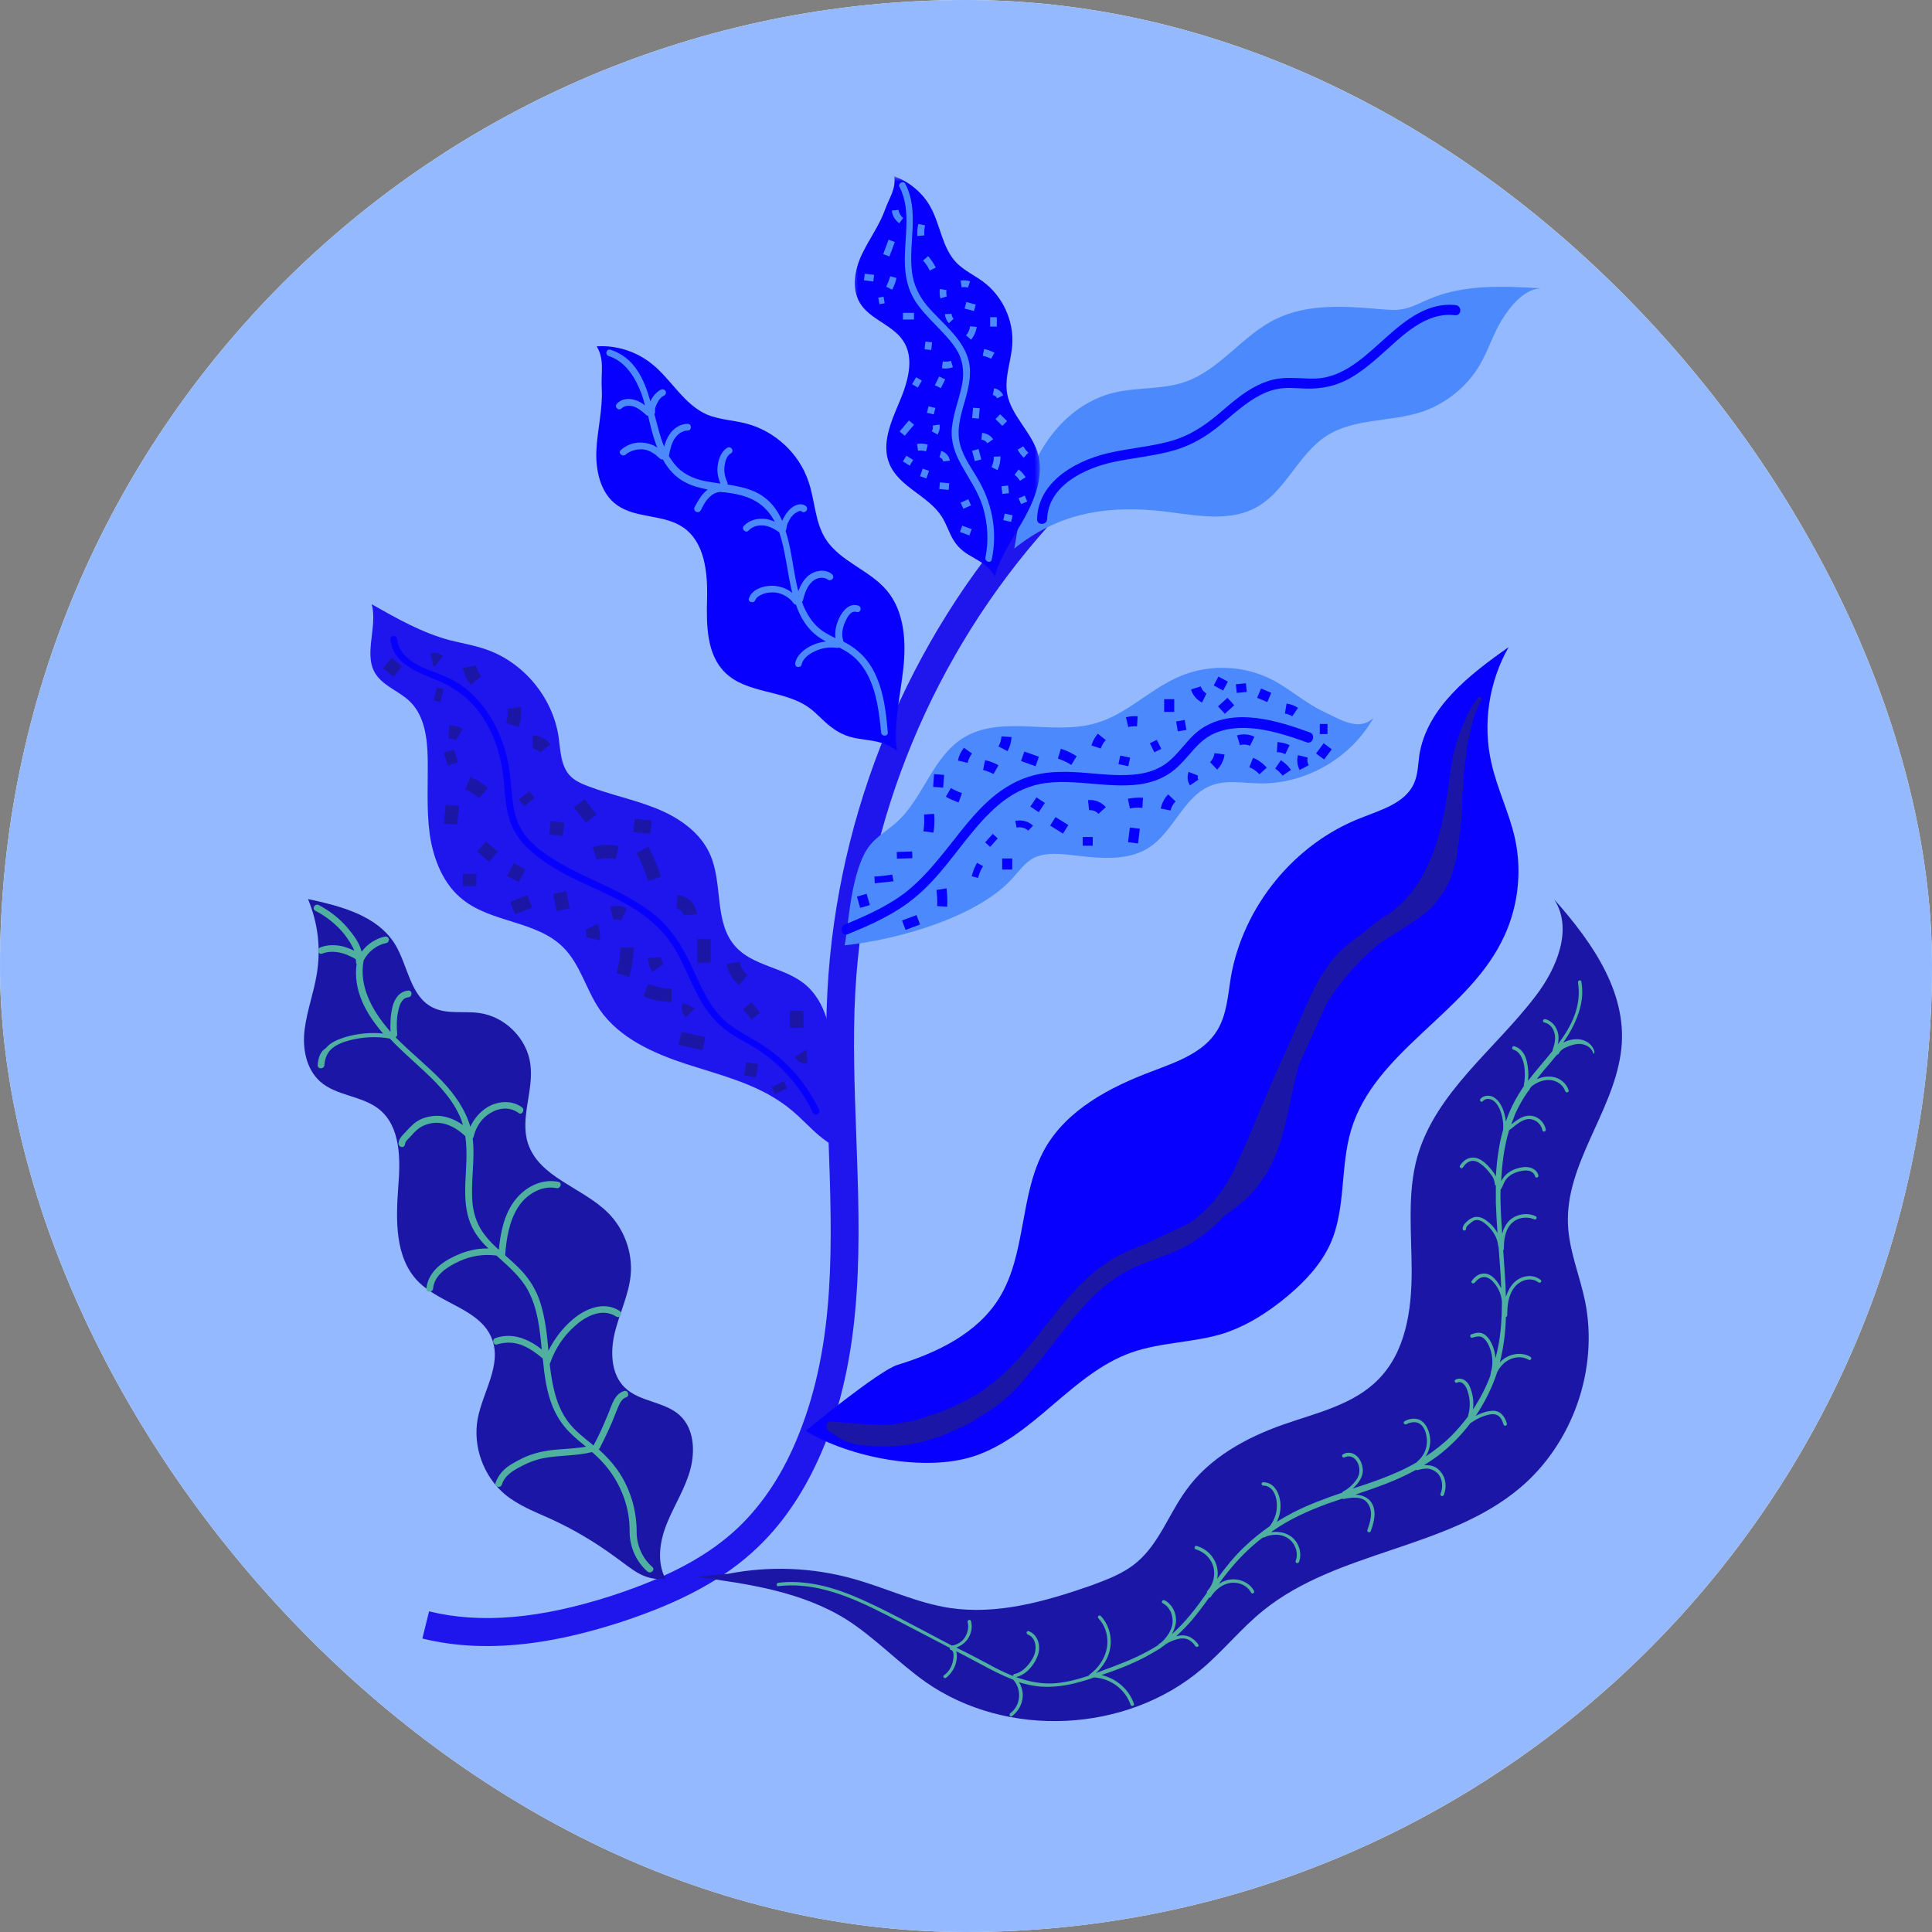 <svg width="197" height="197" viewBox="0 0 197 197" fill="none" xmlns="http://www.w3.org/2000/svg">
<rect x="0" y="0" width="197" height="197" fill="#808080" stroke="none"/>
<g clip-path="url(#clip0_935_151)">
<path d="M216.7 -19.7H-19.7V216.7H216.7V-19.7Z" fill="white"/>
<path d="M216.7 -19.7H-19.7V216.7H216.7V-19.7Z" fill="#94B9FF"/>
<path d="M54.352 167.518C50.248 168.065 46.521 167.928 43.067 167.074L43.751 164.304C49.016 165.603 55.138 165.057 62.421 162.697C68.166 160.815 72.269 158.628 75.314 155.72C77.844 153.293 79.929 150.112 81.468 146.215C85.23 136.81 84.854 126.757 84.476 116.053C84.306 111.096 84.101 105.965 84.374 100.973C85.367 82.781 92.615 65.272 104.79 51.698L106.91 53.613C95.18 66.709 88.17 83.602 87.214 101.145C86.939 106 87.144 111.061 87.317 115.951C87.692 126.449 88.102 137.323 84.101 147.274C82.391 151.515 80.099 155.072 77.261 157.772C73.91 160.988 69.465 163.381 63.311 165.398C60.13 166.424 57.155 167.142 54.352 167.518Z" fill="#1E16ED"/>
<path d="M86.118 96.392C91.419 95.844 99.592 93.552 103.183 89.621C103.867 88.867 104.482 87.979 105.371 87.501C106.362 86.988 107.56 87.023 108.687 87.125C111.56 87.433 114.706 87.979 117.133 86.44C119.733 84.765 120.724 81.072 123.632 80.046C125.102 79.532 126.743 79.84 128.317 79.875C133.035 80.013 137.72 77.345 140.045 73.206C138.541 74.609 136.764 73.411 134.882 72.522C133.035 71.634 131.463 70.198 129.649 69.274C126.811 67.838 123.324 67.702 120.384 68.931C117.306 70.198 114.878 72.865 111.697 73.754C107.285 75.02 102.087 72.83 98.191 75.258C95.045 77.242 94.121 81.482 91.351 83.91C90.495 84.663 89.436 85.278 88.718 86.167C86.701 88.662 86.496 94.784 86.118 96.392Z" fill="#4B89FC"/>
<path d="M67.858 160.988C66.935 159.244 67.278 157.089 68.029 155.277C68.782 153.43 69.876 151.754 70.388 149.839C70.901 147.924 70.764 145.667 69.328 144.333C67.791 142.897 65.225 142.967 63.719 141.495C62.285 140.129 62.215 137.802 62.695 135.854C63.173 133.905 64.097 132.058 64.302 130.073C64.54 127.748 63.651 125.321 62.01 123.679C59.412 121.081 55 120.09 53.839 116.601C52.983 114.001 54.454 111.198 54.077 108.498C53.736 105.898 51.511 103.675 48.913 103.3C47.307 103.06 45.562 103.47 44.091 102.717C41.801 101.556 41.596 98.41 40.262 96.255C38.45 93.347 34.756 92.391 31.405 91.673C32.431 94.135 32.739 96.733 32.294 99.366C31.986 101.248 31.302 103.06 31.062 104.974C30.824 106.889 31.2 108.976 32.636 110.275C34.278 111.746 36.876 111.711 38.62 113.078C40.877 114.857 40.843 118.208 40.605 121.081C40.364 124.432 40.262 128.229 42.622 130.656C44.912 132.981 49.051 133.494 50.18 136.572C51.171 139.205 49.221 141.941 48.708 144.676C48.195 147.479 49.289 150.522 51.479 152.369C52.845 153.498 54.522 154.148 56.129 154.867C58.454 155.926 60.643 157.227 62.695 158.731C64.575 160.065 65.601 161.193 67.858 160.988Z" fill="#1B16A6"/>
<path d="M91.52 139.171C95.557 137.939 99.659 135.957 101.881 132.366C104.686 127.818 103.933 121.8 106.533 117.148C108.788 113.148 113.166 110.856 117.44 109.249C119.937 108.293 122.708 107.369 124.109 105.077C125.1 103.47 125.203 101.486 125.511 99.606C126.777 92.424 131.975 86.03 138.78 83.397C140.832 82.576 143.292 81.893 144.183 79.876C144.593 78.952 144.593 77.926 144.729 76.968C145.515 72.147 149.824 68.796 153.826 65.991C151.808 69.547 151.158 73.857 152.081 77.823C152.662 80.421 153.893 82.884 154.474 85.484C155.262 89.073 154.749 92.904 153.04 96.153C149.278 103.436 140.181 107.3 137.786 115.165C136.625 118.962 137.273 123.236 135.634 126.86C134.676 128.947 133.069 130.656 131.324 132.126C129.375 133.767 127.187 135.169 124.793 135.957C121.749 136.913 118.398 136.846 115.39 137.904C109.269 140.059 105.405 146.523 99.248 148.505C94.256 150.112 86.63 148.608 82.15 145.908C82.185 145.873 89.606 139.751 91.52 139.171Z" fill="#0800FF"/>
<path d="M158.477 91.707C160.426 94.716 158.75 98.75 156.562 101.588C152.425 107.026 146.407 111.368 144.525 117.935C143.466 121.697 143.944 125.731 143.944 129.663C143.944 133.597 143.329 137.836 140.558 140.641C138.028 143.239 134.267 144.06 130.848 145.257C127.051 146.59 123.325 148.642 120.965 151.926C119.186 154.353 118.195 157.397 115.904 159.311C114.536 160.475 112.826 161.09 111.15 161.706C106.535 163.313 101.677 164.679 96.857 163.961C93.471 163.448 90.325 161.909 87.009 160.988C82.87 159.824 78.46 159.654 74.253 160.475L71.005 160.783C76.305 161.501 81.741 162.287 86.291 165.125C89.197 166.972 91.591 169.537 94.394 171.519C102.671 177.298 114.844 176.717 122.537 170.185C124.761 168.306 126.573 166.013 128.831 164.201C136.421 158.08 147.603 157.977 155.023 151.686C160.392 147.138 163.024 139.58 161.623 132.673C161.077 130.04 159.981 127.51 159.879 124.808C159.641 118.721 164.358 113.523 165.249 107.504C166.17 101.52 162.479 96.22 158.477 91.707Z" fill="#1B16A6"/>
<path d="M86.118 117.353C84.784 114.652 85.025 111.472 84.957 108.463C84.887 105.453 84.306 102.102 81.946 100.257C79.827 98.615 76.716 98.478 74.971 96.493C72.782 94.033 73.74 90.134 72.406 87.126C71.415 84.868 69.226 83.364 66.935 82.441C64.643 81.517 62.216 81.037 59.925 80.149C59.275 79.91 58.592 79.603 58.114 79.09C57.155 78.064 57.155 76.49 56.95 75.088C56.334 71.087 53.359 67.498 49.495 66.196C48.298 65.786 47.067 65.581 45.836 65.273C43.033 64.522 40.433 63.051 37.903 61.614C38.553 64.009 36.911 66.95 38.45 68.932C39.339 70.061 40.776 70.541 41.801 71.532C43.306 73.001 43.579 75.293 43.614 77.413C43.648 79.978 43.476 82.543 43.819 85.074C44.194 87.604 45.188 90.169 47.205 91.741C50.18 94.101 54.693 93.895 57.395 96.563C59.172 98.307 59.753 100.905 61.157 102.957C63.174 105.863 66.628 107.402 69.979 108.498C73.365 109.592 76.886 110.446 79.794 112.498C82.289 114.242 83.28 116.259 86.118 117.353Z" fill="#1E16ED"/>
<path d="M103.42 55.938C103.83 53.783 104.07 51.595 104.651 49.508C105.882 45.166 109.096 41.164 113.473 40.071C115.868 39.455 118.466 39.763 120.826 38.942C124.417 37.711 126.707 34.155 130.128 32.513C133.376 30.941 137.173 31.214 140.729 31.522C141.48 31.59 142.266 31.659 143.019 31.522C144.01 31.352 144.866 30.838 145.789 30.463C149.311 28.992 153.277 29.162 157.109 29.402C155.432 29.47 154.03 31.179 153.142 32.615C152.251 34.052 151.773 35.694 150.917 37.165C149.584 39.455 147.396 41.199 144.901 42.02C141.72 43.046 138.061 42.636 135.256 44.448C132.385 46.295 131.119 50.056 128.111 51.731C124.998 53.442 121.168 52.346 117.645 52.038C112.209 51.595 107.694 52.519 103.42 55.938Z" fill="#4B89FC"/>
<path d="M91.453 76.557C91.11 73.789 91.796 70.983 92.103 68.213C92.409 65.445 92.239 62.367 90.427 60.212C88.683 58.127 85.674 57.271 84.203 54.981C83.074 53.237 83.109 51.014 82.426 49.065C81.468 46.227 79.005 43.935 76.064 43.184C74.765 42.841 73.397 42.806 72.133 42.293C69.738 41.267 68.474 38.704 66.457 37.095C64.883 35.831 62.831 35.181 60.848 35.318C61.669 36.685 61.259 38.019 61.361 39.66C61.464 41.747 60.916 43.797 60.813 45.884C60.711 47.969 61.224 50.296 62.9 51.493C64.848 52.894 67.688 52.416 69.67 53.783C71.86 55.289 72.165 58.365 72.098 61.033C72.03 63.7 72.03 66.676 73.91 68.556C76.099 70.745 79.896 70.335 82.426 72.112C83.314 72.728 83.998 73.616 84.886 74.232C87.246 76.011 89.161 74.847 91.453 76.557Z" fill="#0800FF"/>
<mask id="mask0_935_151" style="mask-type:luminance" maskUnits="userSpaceOnUse" x="86" y="17" width="21" height="42">
<path d="M86.68 17.98H106.117V58.837H86.68V17.98Z" fill="white"/>
</mask>
<g mask="url(#mask0_935_151)">
<path d="M101.438 58.776C102.054 56.553 103.455 54.673 104.549 52.654C105.643 50.637 106.464 48.277 105.781 46.09C105.097 43.97 103.113 42.363 102.702 40.173C102.395 38.499 103.113 36.822 103.215 35.148C103.388 32.685 102.224 30.188 100.242 28.719C99.351 28.068 98.325 27.59 97.539 26.804C96.07 25.298 95.898 22.94 94.872 21.093C94.086 19.657 92.717 18.528 91.18 17.98C91.385 19.279 90.667 20.17 90.222 21.434C89.641 23.041 88.58 24.444 87.862 25.983C87.144 27.52 86.803 29.437 87.691 30.906C88.717 32.583 91.042 33.129 92.103 34.77C93.3 36.582 92.547 39.012 91.693 41.029C90.837 43.046 89.846 45.304 90.7 47.321C91.693 49.681 94.666 50.535 96.035 52.689C96.513 53.442 96.753 54.296 97.231 55.084C98.428 57.031 100.242 56.758 101.438 58.776Z" fill="#0800FF"/>
</g>
<path d="M150.749 71.121C150.749 71.121 150.749 71.156 150.714 71.156C150.133 71.874 149.688 72.66 149.382 73.481C148.664 75.02 148.151 76.66 147.946 78.371C147.911 78.439 147.911 78.507 147.911 78.541C147.295 83.807 146.201 89.963 141.584 93.212C140.901 93.587 140.25 94.066 139.669 94.579C139.362 94.819 139.019 95.091 138.711 95.332C138.506 95.469 138.268 95.639 138.063 95.81C137.002 96.596 136.078 97.519 135.327 98.58C134.506 99.709 133.924 100.94 133.343 102.204C132.079 105.009 130.813 107.812 129.581 110.618C128.385 113.353 127.291 116.191 126.025 118.892C124.931 121.217 123.427 123.236 121.305 124.705C121.273 124.74 121.238 124.74 121.238 124.74C120.179 125.253 119.118 125.731 118.057 126.244C117.614 126.449 117.168 126.655 116.69 126.895C115.767 127.235 114.843 127.613 113.955 128.091C109.851 130.314 107.388 134.418 104.447 137.871C102.908 139.683 101.164 141.29 99.079 142.486C97.3 143.513 95.353 144.198 93.368 144.814C92.513 144.984 91.624 145.121 90.77 145.292C89.607 145.292 88.443 145.257 87.282 145.154C86.426 145.086 85.605 145.019 84.752 144.949C84.204 144.916 84.101 145.632 84.511 145.907C84.546 145.975 84.614 146.01 84.682 146.043C84.717 146.043 84.752 146.078 84.819 146.078C85.913 147.001 87.317 147.446 88.751 147.411C89.026 147.479 89.299 147.479 89.572 147.479C89.642 147.479 89.709 147.479 89.777 147.479C89.915 147.514 90.052 147.549 90.257 147.479C90.29 147.479 90.29 147.479 90.325 147.479C90.668 147.479 90.976 147.446 91.316 147.446C91.521 147.411 91.761 147.411 91.967 147.377C93.814 147.171 95.591 146.658 97.232 145.872C98.191 145.497 99.147 145.052 99.968 144.403C100.003 144.368 100.07 144.368 100.105 144.333C101.507 143.547 102.773 142.521 103.867 141.325C104.38 140.777 104.823 140.196 105.268 139.616C107.901 136.605 110.056 133.016 113.304 130.621C114.295 129.903 115.356 129.322 116.485 128.877C117.819 128.364 119.153 127.921 120.452 127.305C122.093 126.484 123.598 125.356 124.829 123.987C125.923 123.236 126.983 122.415 127.872 121.389C128.966 120.158 129.719 118.721 130.3 117.182C131.291 114.412 131.633 111.471 132.419 108.668C132.83 107.745 133.24 106.821 133.651 105.898C134.199 104.667 134.744 103.47 135.327 102.239C136.181 100.905 137.139 99.641 138.233 98.478C138.986 97.657 139.807 96.903 140.661 96.187C141.652 95.537 142.678 94.956 143.636 94.306C144.012 94.066 144.389 93.793 144.765 93.52C145.551 93.007 146.269 92.323 146.782 91.502C147.465 90.647 147.978 89.621 148.218 88.527C148.459 87.876 148.594 87.193 148.629 86.51C148.731 85.997 148.799 85.516 148.834 85.004C148.902 84.663 148.937 84.285 148.972 83.91C149.004 83.739 149.004 83.569 149.039 83.364C149.074 82.851 149.107 82.338 149.107 81.825C149.107 81.55 149.107 81.242 149.107 80.969C149.21 80.216 149.244 79.465 149.279 78.712C149.279 78.679 149.279 78.609 149.312 78.576C149.312 78.541 149.312 78.474 149.312 78.439C149.415 77.653 149.485 76.9 149.585 76.114C149.825 74.985 150.065 73.891 150.373 72.796L150.543 72.523C150.578 72.455 150.578 72.42 150.543 72.385C150.714 72.045 150.886 71.702 151.091 71.361C151.124 71.156 150.886 70.951 150.749 71.121Z" fill="#1B16A6"/>
<path d="M162.58 107.231C162.375 106.411 161.554 105.932 160.733 105.965C160.255 105.965 159.809 106.103 159.399 106.308C160.117 105.282 160.733 104.153 161.076 102.922C161.349 101.999 161.416 101.042 161.246 100.084C161.211 99.879 160.87 99.949 160.903 100.187C161.281 102.581 160.255 104.631 158.851 106.478C158.954 106 158.954 105.522 158.783 105.077C158.578 104.531 158.133 104.051 157.552 103.915C157.347 103.88 157.244 104.188 157.45 104.256C157.963 104.358 158.338 104.769 158.476 105.247C158.681 105.863 158.51 106.513 158.305 107.094C158.305 107.129 158.305 107.129 158.305 107.164C157.484 108.19 156.561 109.214 155.808 110.207C155.878 109.591 155.843 108.941 155.705 108.325C155.57 107.607 155.159 106.889 154.406 106.683C154.201 106.616 154.099 106.958 154.304 107.026C154.987 107.231 155.262 107.95 155.397 108.565C155.535 109.316 155.5 110.069 155.365 110.788C155.262 110.925 155.159 111.061 155.09 111.198C154.441 112.189 153.928 113.25 153.553 114.344C153.518 114.104 153.483 113.866 153.415 113.626C153.313 113.215 153.142 112.772 152.867 112.394C152.629 112.087 152.321 111.814 151.944 111.746C151.568 111.676 151.193 111.779 150.953 112.054C150.815 112.224 151.055 112.464 151.193 112.292C151.398 112.054 151.706 112.019 151.979 112.087C152.321 112.189 152.559 112.464 152.732 112.737C153.142 113.42 153.313 114.309 153.278 115.097C153.278 115.13 153.278 115.165 153.278 115.165C152.834 116.704 152.629 118.311 152.527 119.952C152.424 119.747 152.321 119.577 152.184 119.404C151.876 119.029 151.568 118.653 151.158 118.378C150.782 118.105 150.337 117.968 149.892 118.071C149.448 118.173 149.106 118.481 148.868 118.859C148.765 119.064 149.038 119.234 149.176 119.029C149.381 118.721 149.654 118.448 150.029 118.378C150.405 118.311 150.782 118.516 151.09 118.756C151.398 118.994 151.671 119.302 151.911 119.61C152.184 119.917 152.389 120.295 152.424 120.738C152.424 120.808 152.457 120.841 152.527 120.876C152.527 121.491 152.527 122.072 152.527 122.653C152.559 123.679 152.629 124.705 152.697 125.731C152.424 125.218 152.014 124.775 151.533 124.432C151.123 124.124 150.577 123.954 150.097 124.192C149.859 124.294 149.619 124.5 149.448 124.672C149.278 124.842 149.141 125.048 149.141 125.321C149.141 125.526 149.483 125.526 149.483 125.321C149.483 125.08 149.654 124.945 149.824 124.807C149.994 124.672 150.167 124.5 150.372 124.432C150.815 124.294 151.26 124.602 151.568 124.877C152.184 125.423 152.697 126.176 152.765 127.03C152.765 127.065 152.765 127.065 152.8 127.1C152.902 128.536 153.04 129.971 153.072 131.374C152.902 131.031 152.697 130.689 152.424 130.416C152.116 130.073 151.671 129.8 151.193 129.868C150.713 129.903 150.337 130.246 150.064 130.621C149.927 130.791 150.234 130.964 150.372 130.791C150.61 130.484 150.953 130.211 151.363 130.211C151.773 130.246 152.116 130.518 152.354 130.826C152.8 131.339 153.072 131.99 153.142 132.673C153.142 133.699 153.107 134.725 153.005 135.716C152.902 136.675 152.732 137.596 152.492 138.487C152.457 138.041 152.354 137.596 152.184 137.188C152.014 136.777 151.773 136.367 151.398 136.092C150.953 135.784 150.475 135.887 150.029 136.059C149.824 136.127 149.927 136.469 150.132 136.4C150.577 136.264 150.988 136.162 151.328 136.502C151.636 136.777 151.808 137.153 151.944 137.528C152.219 138.314 152.252 139.17 152.014 139.956C152.014 139.991 152.014 139.991 152.014 140.026C152.014 140.059 151.979 140.093 151.979 140.128C151.979 140.161 151.979 140.196 151.979 140.231C151.533 141.46 150.918 142.624 150.2 143.717C150.269 143.102 150.234 142.453 150.029 141.838C149.927 141.46 149.756 141.052 149.448 140.812C149.176 140.572 148.765 140.504 148.422 140.674C148.217 140.777 148.388 141.085 148.593 140.982C148.901 140.812 149.208 141.052 149.381 141.29C149.584 141.563 149.687 141.94 149.756 142.248C149.927 142.966 149.892 143.685 149.687 144.403C149.687 144.403 149.687 144.403 149.687 144.436C149.176 145.121 148.593 145.804 147.977 146.42C147.191 147.206 146.303 147.889 145.379 148.505C145.822 147.787 145.96 146.933 145.72 146.112C145.584 145.599 145.277 145.018 144.764 144.778C144.285 144.573 143.703 144.641 143.225 144.916C143.019 145.018 143.19 145.326 143.395 145.224C143.805 145.018 144.318 144.916 144.729 145.154C145.139 145.394 145.379 145.94 145.447 146.42C145.652 147.411 145.277 148.402 144.523 149.018C144.491 149.053 144.491 149.053 144.491 149.088C144.08 149.326 143.635 149.566 143.225 149.771C141.515 150.592 139.736 151.208 137.924 151.788C138.54 151.24 139.053 150.522 138.95 149.736C138.882 149.223 138.677 148.71 138.267 148.402C137.889 148.095 137.343 148.027 136.933 148.3C136.728 148.402 136.933 148.71 137.103 148.608C137.479 148.402 137.924 148.505 138.197 148.813C138.505 149.121 138.642 149.634 138.607 150.044C138.607 150.522 138.3 150.933 137.992 151.275C137.684 151.618 137.343 151.891 136.933 152.096C136.898 152.131 136.865 152.164 136.865 152.199C135.154 152.779 133.479 153.395 131.872 154.216C131.29 154.524 130.744 154.832 130.196 155.174C130.436 154.694 130.571 154.148 130.571 153.565C130.571 152.507 130.058 151.138 128.794 151.138C128.589 151.138 128.589 151.48 128.794 151.48C129.923 151.48 130.264 152.849 130.196 153.738C130.161 154.421 129.888 155.072 129.478 155.617C128.589 156.233 127.733 156.918 126.913 157.704C125.854 158.696 124.963 159.824 124.109 160.988C124.212 160.508 124.177 160.029 124.042 159.584C123.734 158.628 122.981 157.91 122.022 157.635C121.817 157.567 121.715 157.91 121.92 157.977C122.741 158.217 123.459 158.866 123.699 159.687C123.972 160.542 123.734 161.534 123.118 162.217C123.048 162.287 123.048 162.354 123.083 162.389C122.022 163.894 120.894 165.398 119.492 166.629C119.697 166.253 119.835 165.876 119.903 165.467C120.005 164.577 119.562 163.586 118.741 163.175C118.536 163.073 118.364 163.381 118.569 163.483C119.287 163.859 119.63 164.679 119.562 165.5C119.459 166.286 118.979 166.972 118.398 167.485C118.296 167.552 118.193 167.62 118.091 167.723C118.056 167.758 118.056 167.758 118.023 167.792C116.621 168.681 115.115 169.332 113.576 169.912C112.995 170.117 112.38 170.356 111.764 170.596C112.482 169.912 113.03 169.057 113.2 168.065C113.406 166.902 113.063 165.638 112.244 164.782C112.107 164.612 111.834 164.852 112.004 165.022C112.755 165.808 113.063 166.972 112.858 168.065C112.655 169.159 111.969 170.117 111.081 170.766C111.046 170.801 111.013 170.836 111.013 170.869C109.747 171.279 108.483 171.622 107.182 171.657C105.918 171.689 104.754 171.416 103.593 171.006C104.617 170.801 105.472 169.775 105.815 168.819C106.156 167.895 105.883 166.697 104.892 166.321C104.686 166.253 104.584 166.561 104.789 166.664C105.678 167.004 105.745 168.133 105.405 168.886C105.027 169.672 104.311 170.528 103.42 170.698C103.318 170.733 103.285 170.836 103.318 170.903C102.464 170.561 101.608 170.15 100.822 169.707C99.729 169.126 98.633 168.544 97.504 167.998C97.984 167.825 98.36 167.552 98.668 167.142C99.043 166.594 99.181 165.911 99.01 165.295C98.975 165.09 98.633 165.16 98.668 165.398C98.805 165.946 98.668 166.526 98.36 167.004C98.052 167.45 97.574 167.723 97.061 167.792C96.205 167.347 95.352 166.902 94.531 166.459C92.511 165.398 90.494 164.304 88.409 163.346C86.495 162.457 84.51 161.704 82.425 161.431C81.399 161.296 80.373 161.261 79.347 161.398C79.142 161.431 79.142 161.774 79.347 161.739C83.93 161.193 88.136 163.518 92.068 165.535C93.675 166.356 95.249 167.21 96.856 168.031C96.821 168.133 96.856 168.203 96.958 168.236C97.163 168.271 97.231 168.544 97.231 168.749C97.231 169.024 97.196 169.297 97.129 169.537C96.991 170.048 96.683 170.528 96.24 170.836C96.07 170.971 96.308 171.211 96.478 171.074C96.991 170.663 97.369 170.083 97.504 169.434C97.574 169.159 97.607 168.716 97.504 168.373C97.847 168.544 98.155 168.716 98.497 168.886C100.069 169.707 101.643 170.631 103.318 171.279C104.208 172.272 104.106 173.879 103.01 174.7C102.84 174.835 103.01 175.143 103.182 175.008C103.798 174.527 104.208 173.844 104.276 173.093C104.344 172.545 104.173 171.964 103.9 171.519C104.106 171.587 104.276 171.657 104.481 171.689C106.669 172.305 108.858 171.929 110.978 171.246C111.183 171.176 111.354 171.109 111.559 171.041C113.235 171.144 114.74 172.237 115.287 173.844C115.355 174.049 115.698 173.947 115.628 173.741C115.115 172.237 113.816 171.144 112.312 170.801C113.851 170.288 115.355 169.707 116.792 168.954C117.305 168.681 117.818 168.373 118.331 168.065C118.331 168.065 118.364 168.065 118.364 168.031L118.398 167.998C118.569 167.895 118.741 167.758 118.911 167.62C119.322 167.382 119.732 167.21 120.178 167.107C120.518 167.039 120.896 167.039 121.202 167.21C121.477 167.347 121.715 167.587 121.887 167.86C122.022 168.031 122.33 167.86 122.195 167.69C121.749 167.074 121.134 166.664 120.348 166.766C120.21 166.799 120.075 166.799 119.937 166.834C120.518 166.321 121.031 165.773 121.544 165.192C122.16 164.441 122.741 163.688 123.289 162.902C123.356 162.902 123.426 162.902 123.459 162.833C123.904 162.114 124.657 161.499 125.511 161.398C126.332 161.296 127.187 161.671 127.563 162.389C127.666 162.595 127.973 162.422 127.871 162.217C127.426 161.398 126.434 160.953 125.511 161.055C125.066 161.09 124.657 161.261 124.28 161.499C124.555 161.123 124.828 160.748 125.135 160.372C126.194 159.038 127.393 157.807 128.759 156.781C128.794 156.781 128.829 156.781 128.862 156.781C129.683 156.371 130.744 156.371 131.462 156.951C132.11 157.464 132.418 158.388 132.11 159.174C132.043 159.379 132.351 159.482 132.453 159.276C132.796 158.388 132.453 157.294 131.7 156.713C131.119 156.268 130.366 156.13 129.648 156.233C129.683 156.2 129.718 156.165 129.751 156.098C129.751 156.098 129.751 156.098 129.785 156.098C131.495 154.899 133.409 154.046 135.359 153.327C135.839 153.157 136.352 152.985 136.865 152.814C136.898 152.849 136.933 152.849 137.001 152.849C137.856 152.677 139.018 152.507 139.531 153.395C140.044 154.216 139.703 155.207 139.428 156.028C139.36 156.233 139.703 156.336 139.771 156.13C140.114 155.207 140.421 154.046 139.806 153.157C139.395 152.609 138.813 152.439 138.197 152.404C140.319 151.686 142.439 150.967 144.388 149.874C144.421 149.907 144.456 149.907 144.523 149.907C144.901 149.804 145.309 149.701 145.72 149.771C146.063 149.839 146.37 150.009 146.61 150.249C147.123 150.83 147.156 151.651 146.883 152.336C146.816 152.541 147.123 152.644 147.226 152.439C147.534 151.618 147.464 150.695 146.848 150.009C146.576 149.701 146.233 149.496 145.822 149.428C145.617 149.394 145.412 149.394 145.209 149.394C145.652 149.121 146.097 148.813 146.541 148.505C147.807 147.549 148.97 146.385 149.927 145.119C150.507 144.711 151.193 144.368 151.911 144.23C152.252 144.163 152.594 144.198 152.867 144.436C153.107 144.641 153.21 144.949 153.313 145.257C153.38 145.462 153.688 145.394 153.653 145.154C153.448 144.436 152.97 143.787 152.149 143.855C151.568 143.89 150.988 144.095 150.475 144.368C151.398 142.999 152.149 141.495 152.662 139.923C152.902 139.443 153.245 139.033 153.688 138.76C154.339 138.349 155.192 138.247 155.878 138.657C156.083 138.76 156.253 138.487 156.048 138.349C155.295 137.904 154.304 137.974 153.551 138.417C153.313 138.554 153.107 138.725 152.937 138.93C153.313 137.391 153.518 135.854 153.551 134.28C153.62 134.28 153.688 134.212 153.688 134.11C153.688 133.116 153.791 132.023 154.474 131.202C155.057 130.518 156.116 130.176 156.869 130.759C157.039 130.894 157.279 130.656 157.109 130.518C156.253 129.835 155.057 130.073 154.339 130.826C153.961 131.237 153.723 131.715 153.551 132.228C153.518 130.656 153.38 129.047 153.278 127.475C153.313 127.44 153.347 127.407 153.347 127.338C153.347 126.449 153.448 125.458 154.099 124.773C154.679 124.159 155.638 123.987 156.424 124.329C156.629 124.432 156.801 124.124 156.596 124.022C155.74 123.611 154.646 123.781 153.928 124.432C153.551 124.807 153.313 125.286 153.175 125.799C153.072 124.329 152.97 122.79 153.005 121.286C153.04 121.286 153.04 121.251 153.072 121.216C153.278 120.909 153.347 120.5 153.62 120.192C153.858 119.917 154.166 119.712 154.509 119.577C155.125 119.337 156.288 119.097 156.526 119.952C156.596 120.157 156.904 120.09 156.869 119.85C156.766 119.439 156.424 119.166 156.048 119.064C155.57 118.926 155.057 119.029 154.612 119.166C154.201 119.302 153.826 119.507 153.518 119.815C153.38 119.952 153.245 120.157 153.142 120.328C153.107 120.398 153.072 120.43 153.072 120.5C153.142 118.686 153.38 116.909 153.893 115.2C153.928 115.2 153.961 115.2 153.996 115.165C154.544 114.754 155.159 114.139 155.878 114.104C156.561 114.104 157.142 114.584 157.279 115.267C157.314 115.473 157.655 115.405 157.62 115.165C157.45 114.379 156.801 113.796 156.013 113.763C155.262 113.728 154.679 114.206 154.099 114.652C154.236 114.276 154.371 113.934 154.509 113.558C154.884 112.737 155.33 111.951 155.843 111.233C155.878 111.233 155.91 111.198 155.945 111.13V111.095C156.013 110.993 156.083 110.89 156.151 110.788C156.731 110.342 157.45 110.035 158.168 110.137C158.818 110.24 159.399 110.65 159.604 111.266C159.672 111.471 160.015 111.403 159.947 111.163C159.707 110.412 159.024 109.899 158.27 109.797C157.722 109.727 157.212 109.829 156.698 110.035C157.177 109.419 157.69 108.803 158.203 108.223C158.408 107.985 158.578 107.744 158.783 107.539C158.818 107.539 158.886 107.504 158.921 107.471C159.091 107.129 159.364 106.924 159.707 106.786C160.082 106.616 160.493 106.478 160.903 106.445C161.587 106.411 162.305 106.753 162.477 107.471C162.305 107.539 162.613 107.471 162.58 107.231Z" fill="#50B09F"/>
<path d="M66.525 159.79C65.464 158.866 64.884 157.5 64.918 156.063V156.028C64.884 153.806 64.2 151.618 62.901 149.804C62.353 149.053 61.738 148.403 61.054 147.787C61.157 147.685 61.225 147.549 61.26 147.447C61.395 147.172 61.532 146.899 61.67 146.626C61.943 146.078 62.183 145.53 62.421 144.984C62.626 144.471 62.831 143.958 63.037 143.445C63.209 143.069 63.414 142.624 63.823 142.487C64.233 142.384 64.063 141.701 63.652 141.838C62.661 142.111 62.388 143.275 62.045 144.095C61.805 144.676 61.567 145.224 61.327 145.77C61.19 146.043 61.087 146.283 60.952 146.556C60.882 146.693 60.814 146.831 60.747 146.966C60.712 147.036 60.677 147.104 60.609 147.206C60.609 147.241 60.574 147.274 60.574 147.309C60.574 147.309 60.574 147.309 60.574 147.344C60.541 147.344 60.541 147.344 60.507 147.377C59.583 146.626 58.627 145.907 57.908 144.949C56.677 143.275 56.3 141.188 56.062 139.17C56.062 139.136 56.062 139.103 56.062 139.033C56.094 139 56.129 138.965 56.129 138.898C56.642 137.461 57.498 136.195 58.627 135.204C59.721 134.213 61.395 133.322 62.831 134.245C63.209 134.486 63.55 133.905 63.174 133.665C61.6 132.639 59.721 133.425 58.422 134.52C57.361 135.409 56.54 136.503 55.924 137.734C55.787 136.162 55.616 134.588 55.173 133.084C54.898 132.126 54.455 131.202 53.872 130.416C53.257 129.561 52.471 128.844 51.685 128.159C51.615 128.091 51.582 128.056 51.512 127.989C51.512 127.954 51.512 127.954 51.512 127.921C51.65 126.244 51.923 124.5 52.846 123.064C53.667 121.8 55.206 120.841 56.745 121.149C57.19 121.217 57.361 120.568 56.915 120.501C55.173 120.158 53.462 121.081 52.436 122.483C51.377 123.919 51.034 125.697 50.864 127.441C50.386 126.998 49.905 126.552 49.495 126.004C48.744 125.081 48.334 123.987 48.196 122.826C47.956 120.568 48.469 118.276 48.196 116.054C48.264 116.021 48.299 115.951 48.299 115.883C48.539 114.892 49.12 114.002 50.008 113.489C50.899 112.943 51.992 112.84 52.881 113.489C53.224 113.764 53.564 113.148 53.224 112.908C52.198 112.157 50.796 112.259 49.735 112.873C48.949 113.353 48.334 114.071 47.956 114.892C47.443 113.113 46.349 111.574 45.085 110.24C43.579 108.668 41.837 107.3 40.33 105.761C40.433 105.728 40.503 105.625 40.503 105.453C40.433 104.667 40.433 103.846 40.605 103.095C40.708 102.547 40.946 101.761 41.631 101.691C42.075 101.658 42.075 100.973 41.631 101.008C40.741 101.076 40.228 101.829 40.023 102.65C39.817 103.47 39.785 104.359 39.817 105.215C39.75 105.145 39.682 105.077 39.647 105.009C37.972 103.06 36.569 100.563 37.082 97.93C37.562 97.006 38.416 96.358 39.407 96.153C39.579 96.118 39.682 95.913 39.647 95.742C39.612 95.572 39.407 95.469 39.237 95.502C38.313 95.707 37.459 96.255 36.877 97.041C36.639 96.118 36.023 95.297 35.44 94.614C34.621 93.655 33.628 92.869 32.5 92.289C32.124 92.083 31.749 92.664 32.159 92.869C33.15 93.382 34.039 94.066 34.792 94.886C35.167 95.297 35.475 95.742 35.748 96.188C35.886 96.426 36.023 96.666 36.126 96.939C36.091 96.939 36.056 96.904 36.056 96.904C35.68 96.733 35.305 96.596 34.929 96.493C34.176 96.323 33.39 96.323 32.672 96.596C32.5 96.666 32.364 96.836 32.432 97.006C32.467 97.179 32.672 97.314 32.842 97.246C33.423 97.006 34.074 97.006 34.689 97.144C34.997 97.212 35.305 97.314 35.578 97.452C35.715 97.519 35.886 97.589 36.023 97.657C36.126 97.725 36.228 97.76 36.296 97.862C36.296 97.862 36.296 97.862 36.296 97.897C36.296 97.93 36.296 97.999 36.296 98.032C36.296 98.135 36.296 98.205 36.364 98.272C35.988 100.973 37.287 103.333 39.066 105.385C37.767 105.248 36.434 105.385 35.167 105.761C34.449 106.001 33.698 106.274 33.218 106.889C32.672 107.197 32.432 107.882 32.397 108.601C32.364 109.044 33.047 109.044 33.082 108.601C33.115 107.985 33.355 107.334 33.834 106.924C34.346 106.479 35.032 106.241 35.68 106.068C37.014 105.728 38.416 105.658 39.75 105.898C40.708 106.924 41.767 107.847 42.69 108.703C44.297 110.173 45.906 111.712 46.829 113.694C47 114.037 47.102 114.379 47.205 114.72C46.246 114.037 45.118 113.626 43.922 113.831C43.203 113.934 42.52 114.242 42.007 114.755C41.699 115.028 41.459 115.336 41.151 115.643C40.913 115.883 40.673 116.191 40.638 116.534C40.571 116.977 41.221 117.148 41.289 116.704C41.324 116.396 41.529 116.226 41.734 116.021C41.972 115.781 42.177 115.508 42.417 115.303C42.863 114.857 43.476 114.617 44.092 114.515C45.358 114.344 46.554 114.995 47.443 115.849C47.683 117.455 47.513 119.097 47.443 120.739C47.41 121.902 47.443 123.099 47.786 124.227C48.093 125.253 48.674 126.142 49.392 126.895C49.53 127.03 49.667 127.168 49.803 127.305C48.572 127.27 47.41 127.578 46.281 128.126C44.913 128.775 43.649 129.801 43.476 131.375C43.443 131.818 44.127 131.818 44.162 131.375C44.297 130.006 45.598 129.185 46.76 128.639C47.991 128.056 49.29 127.851 50.624 128.024C51.787 129.082 53.018 130.108 53.804 131.51C54.83 133.392 55.036 135.512 55.241 137.597C54.728 137.188 54.147 136.811 53.531 136.573C52.573 136.162 51.512 136.092 50.521 136.435C50.111 136.573 50.283 137.221 50.693 137.086C51.582 136.811 52.505 136.845 53.359 137.221C54.077 137.529 54.728 138.007 55.343 138.52C55.514 140.231 55.719 141.906 56.37 143.48C56.78 144.436 57.326 145.292 58.044 146.01C58.557 146.556 59.173 147.036 59.753 147.514C58.079 147.822 56.335 147.685 54.693 148.165C53.804 148.403 52.949 148.813 52.163 149.293C51.412 149.737 50.829 150.352 50.521 151.208C50.386 151.618 51.034 151.789 51.172 151.378C51.444 150.523 52.163 150.044 52.916 149.634C53.737 149.191 54.557 148.848 55.446 148.678C57.088 148.37 58.762 148.473 60.369 148.062C60.472 148.165 60.609 148.267 60.712 148.37C62.456 149.942 63.652 152.062 64.063 154.387C64.165 154.969 64.2 155.55 64.2 156.131C64.2 156.131 64.2 156.131 64.2 156.166C64.2 157.705 64.849 159.209 66.012 160.235C66.355 160.543 66.833 160.065 66.525 159.79Z" fill="#50B09F"/>
<path d="M83.52 113.148C82.529 111.096 81.125 109.214 79.348 107.745C78.459 106.992 77.501 106.376 76.475 105.795C75.416 105.18 74.39 104.599 73.534 103.71C72.03 102.136 71.277 100.084 70.354 98.17C69.43 96.255 68.336 94.546 66.662 93.212C63.413 90.612 59.274 89.553 55.856 87.228C54.897 86.577 53.941 85.791 53.291 84.798C52.607 83.739 52.367 82.508 52.23 81.277C52.094 80.113 52.059 78.952 51.819 77.823C51.614 76.797 51.308 75.771 50.898 74.815C49.974 72.693 48.503 70.746 46.521 69.547C45.357 68.829 44.023 68.521 42.792 67.906C41.698 67.36 40.605 66.471 40.502 65.17C40.467 64.727 39.784 64.727 39.817 65.17C40.022 67.6 42.484 68.521 44.434 69.309C46.521 70.13 48.23 71.497 49.392 73.411C50.59 75.328 51.171 77.481 51.376 79.67C51.479 80.867 51.546 82.063 51.854 83.226C52.162 84.388 52.743 85.414 53.598 86.27C56.574 89.313 60.951 90.407 64.507 92.561C66.319 93.69 67.858 95.091 68.917 96.938C69.978 98.785 70.661 100.87 71.825 102.649C72.406 103.538 73.124 104.359 73.98 105.009C74.936 105.76 76.065 106.273 77.091 106.924C79.108 108.19 80.784 109.899 82.049 111.917C82.356 112.395 82.631 112.908 82.869 113.421C83.109 113.899 83.69 113.558 83.52 113.148Z" fill="#0800FF"/>
<path d="M133.548 74.678C130.232 73.481 126.06 72.18 122.776 74.13C121.1 75.123 120.246 77.003 118.639 78.029C117.133 78.987 115.321 79.09 113.577 79.02C111.697 78.952 109.85 78.644 107.971 78.712C106.259 78.747 104.618 79.123 103.113 79.978C100.243 81.55 98.326 84.355 96.309 86.851C95.147 88.287 93.949 89.689 92.512 90.852C90.633 92.356 88.375 93.347 86.153 94.271C85.537 94.511 85.81 95.502 86.426 95.264C88.375 94.476 90.29 93.623 92.034 92.459C93.505 91.468 94.737 90.271 95.865 88.938C97.95 86.51 99.73 83.672 102.293 81.688C103.559 80.729 105.028 80.046 106.637 79.841C108.484 79.603 110.329 79.841 112.175 79.978C113.92 80.114 115.767 80.216 117.441 79.705C118.262 79.465 119.05 79.055 119.733 78.507C120.486 77.891 121.1 77.105 121.75 76.387C122.434 75.636 123.187 74.986 124.178 74.643C125.101 74.302 126.093 74.2 127.086 74.232C129.206 74.302 131.291 74.986 133.275 75.704C133.891 75.874 134.163 74.883 133.548 74.678Z" fill="#0800FF"/>
<path d="M148.424 31.111C145.586 30.804 143.294 32.651 141.312 34.43C139.225 36.275 137.037 38.532 134.062 38.602C132.968 38.634 131.839 38.464 130.745 38.567C129.855 38.634 129.034 38.909 128.248 39.285C126.709 40.036 125.445 41.2 124.146 42.293C122.709 43.49 121.238 44.448 119.426 44.961C117.477 45.509 115.459 45.679 113.51 46.09C110.056 46.773 105.849 48.928 105.747 52.929C105.714 53.578 106.74 53.578 106.773 52.929C106.876 49.508 110.637 47.731 113.51 47.116C115.392 46.705 117.339 46.535 119.221 46.055C120.998 45.611 122.537 44.824 123.973 43.695C125.272 42.671 126.471 41.507 127.907 40.619C128.591 40.208 129.309 39.866 130.095 39.695C131.121 39.455 132.182 39.593 133.206 39.626C134.815 39.66 136.251 39.353 137.653 38.567C138.849 37.883 139.91 36.993 140.901 36.104C142.986 34.257 145.313 31.795 148.356 32.138C149.075 32.205 149.075 31.179 148.424 31.111Z" fill="#0800FF"/>
<path d="M99.558 48.585C98.839 47.389 97.951 46.157 97.78 44.721C97.608 43.287 98.121 41.85 98.499 40.481C98.839 39.217 99.114 37.849 98.704 36.55C98.396 35.489 97.711 34.565 96.96 33.744C96.174 32.856 95.283 32.07 94.532 31.179C93.711 30.188 93.163 29.059 92.993 27.761C92.615 24.752 93.779 21.571 92.308 18.733C92.104 18.358 91.522 18.698 91.727 19.074C92.993 21.537 92.137 24.477 92.275 27.11C92.342 28.376 92.615 29.573 93.301 30.668C93.916 31.625 94.737 32.445 95.523 33.266C96.309 34.087 97.13 34.908 97.678 35.899C98.293 37.063 98.326 38.327 98.018 39.593C97.711 40.927 97.198 42.261 97.062 43.627C96.925 44.996 97.37 46.26 98.053 47.456C98.839 48.893 99.763 50.159 100.243 51.766C100.721 53.407 100.824 55.187 100.481 56.861C100.413 57.306 101.062 57.477 101.131 57.031C101.747 54.058 101.131 51.15 99.558 48.585Z" fill="#4B89FC"/>
<path d="M89.435 69.172C88.75 67.463 87.623 66.231 85.981 65.41C85.981 65.376 85.981 65.343 85.981 65.308C85.776 64.692 85.912 64.042 86.152 63.461C86.357 63.018 86.733 62.197 87.348 62.402C87.758 62.538 87.931 61.889 87.52 61.752C86.597 61.444 85.912 62.3 85.571 63.018C85.263 63.666 85.091 64.384 85.193 65.068C84.545 64.76 83.894 64.419 83.381 63.939C82.868 63.461 82.458 62.88 82.15 62.265C82.015 61.992 81.877 61.684 81.775 61.376C81.809 61.341 81.877 61.273 81.877 61.204C82.048 60.52 82.288 59.767 82.836 59.289C83.279 58.879 83.964 58.776 84.442 59.119C84.578 59.221 84.818 59.154 84.921 58.981C85.023 58.811 84.955 58.641 84.783 58.503C84.1 57.99 83.109 58.16 82.458 58.673C81.945 59.084 81.637 59.667 81.399 60.28C81.194 59.494 81.056 58.708 80.919 57.922C80.714 56.691 80.508 55.392 80.098 54.126C80.133 54.091 80.168 54.058 80.168 53.989C80.201 53.853 80.201 53.716 80.236 53.613C80.27 53.545 80.27 53.475 80.303 53.408C80.303 53.373 80.338 53.34 80.338 53.305C80.338 53.305 80.338 53.27 80.373 53.27C80.406 53.168 80.476 53.032 80.543 52.93C80.578 52.86 80.611 52.827 80.646 52.757C80.681 52.724 80.681 52.69 80.714 52.69C80.714 52.69 80.714 52.69 80.749 52.655C80.816 52.552 80.919 52.45 81.022 52.382C81.056 52.347 81.056 52.347 81.091 52.314C81.091 52.314 81.091 52.314 81.124 52.314C81.194 52.279 81.227 52.244 81.296 52.212C81.329 52.212 81.329 52.177 81.364 52.177C81.364 52.177 81.399 52.142 81.432 52.142C81.467 52.142 81.502 52.109 81.535 52.109C81.535 52.109 81.57 52.109 81.604 52.109C81.637 52.109 81.637 52.109 81.672 52.109C81.707 52.109 81.74 52.109 81.74 52.142L81.775 52.177C81.912 52.279 82.15 52.212 82.253 52.039C82.355 51.869 82.288 51.664 82.117 51.561C81.502 51.185 80.784 51.629 80.373 52.109C80.098 52.417 79.928 52.757 79.757 53.1C79.244 51.937 78.491 50.945 77.295 50.297C76.337 49.784 75.243 49.579 74.184 49.406C74.217 49.339 74.184 49.236 74.149 49.133C73.909 48.62 73.806 48.072 73.876 47.527C73.944 47.081 74.081 46.466 74.525 46.228C74.902 46.022 74.559 45.44 74.184 45.645C73.568 45.987 73.293 46.741 73.191 47.389C73.088 48.04 73.191 48.688 73.466 49.304C72.883 49.236 72.302 49.133 71.756 49.031C70.833 48.825 69.942 48.45 69.224 47.8C68.814 47.424 68.506 46.979 68.198 46.501C68.336 45.885 68.438 45.234 68.814 44.688C69.121 44.243 69.602 43.901 70.115 43.901C70.558 43.901 70.558 43.217 70.115 43.217C69.362 43.217 68.711 43.663 68.301 44.243C68.028 44.619 67.857 45.064 67.72 45.542C67.309 44.551 67.037 43.388 66.729 42.226C66.764 42.158 66.796 42.123 66.796 42.056C66.796 41.953 66.796 41.85 66.796 41.748C66.796 41.713 66.796 41.713 66.796 41.678C66.796 41.645 66.831 41.575 66.831 41.543C66.866 41.44 66.899 41.337 66.934 41.268C66.934 41.235 66.969 41.235 66.969 41.2C67.002 41.165 67.002 41.097 67.037 41.062C67.072 40.995 67.139 40.892 67.174 40.825C67.174 40.79 67.207 40.79 67.207 40.755C67.242 40.722 67.277 40.687 67.309 40.652C67.379 40.584 67.447 40.517 67.515 40.447C67.55 40.447 67.55 40.414 67.585 40.414C67.617 40.379 67.687 40.344 67.72 40.344C67.89 40.242 67.96 40.036 67.857 39.866C67.755 39.696 67.55 39.661 67.379 39.729C66.899 40.004 66.524 40.447 66.318 40.927C65.668 38.602 64.677 36.447 62.249 35.659C61.839 35.524 61.633 36.172 62.079 36.31C63.788 36.858 64.779 38.499 65.395 40.106C65.532 40.517 65.668 40.927 65.77 41.337C65.43 41.062 65.052 40.857 64.642 40.755C64.026 40.584 63.343 40.687 62.9 41.165C62.592 41.473 63.07 41.953 63.378 41.645C63.685 41.337 64.164 41.337 64.574 41.44C65.087 41.61 65.532 41.986 65.908 42.329C65.943 42.364 66.011 42.396 66.078 42.396C66.318 43.355 66.524 44.311 66.866 45.234C66.899 45.372 66.969 45.509 67.037 45.645C66.934 45.577 66.796 45.509 66.694 45.44C66.318 45.269 65.943 45.167 65.532 45.132C64.712 45.064 63.924 45.337 63.31 45.885C62.967 46.158 63.446 46.638 63.788 46.363C64.266 45.953 64.917 45.782 65.532 45.817C66.251 45.885 66.796 46.295 67.309 46.773C67.412 46.843 67.515 46.876 67.585 46.843C68.13 47.834 68.883 48.688 69.909 49.201C70.628 49.579 71.379 49.749 72.165 49.919C72.097 49.954 72.062 49.989 71.994 50.057C71.481 50.502 71.141 51.118 70.833 51.698C70.73 51.869 70.798 52.074 70.968 52.177C71.141 52.279 71.346 52.212 71.449 52.039C71.722 51.528 71.96 51.015 72.405 50.638C72.748 50.297 73.261 50.092 73.704 50.194C73.739 50.194 73.806 50.194 73.841 50.194C74.354 50.262 74.902 50.33 75.415 50.467C77.26 50.913 78.321 51.904 79.004 53.203C78.629 53.032 78.218 52.895 77.773 52.895C77.09 52.86 76.337 53.1 75.859 53.613C75.551 53.921 76.029 54.434 76.337 54.091C76.714 53.681 77.26 53.545 77.808 53.578C78.389 53.613 78.937 53.921 79.45 54.264C80.098 56.143 80.27 58.401 80.784 60.453C80.27 60.042 79.655 59.802 78.972 59.734C78.013 59.667 76.714 60.007 76.371 60.998C76.201 61.409 76.885 61.581 77.022 61.171C77.157 60.863 77.535 60.658 77.843 60.555C78.218 60.418 78.664 60.383 79.074 60.418C79.825 60.52 80.508 60.931 80.919 61.511C80.989 61.614 81.056 61.649 81.159 61.649C81.604 62.983 82.323 64.144 83.484 64.965C83.724 65.138 83.964 65.273 84.202 65.41C83.724 65.478 83.279 65.581 82.836 65.786C82.082 66.129 81.262 66.744 81.091 67.6C81.056 67.77 81.124 67.976 81.329 68.008C81.502 68.043 81.707 67.941 81.74 67.77C81.877 67.087 82.561 66.642 83.176 66.369C83.862 66.061 84.613 65.958 85.366 66.061C85.433 66.061 85.501 66.061 85.571 66.026C85.912 66.196 86.219 66.369 86.527 66.574C87.348 67.12 87.964 67.873 88.442 68.761C89.4 70.573 89.64 72.66 89.846 74.678C89.878 75.123 90.564 75.123 90.529 74.678C90.359 72.763 90.153 70.881 89.435 69.172Z" fill="#4B89FC"/>
<path d="M66.079 89.826C65.771 88.835 65.395 87.877 64.917 86.988L66.113 86.338C66.626 87.331 67.072 88.355 67.379 89.416L66.079 89.826Z" fill="#1B16A6"/>
<path d="M64.165 99.606L62.866 99.23C63.106 98.375 63.242 97.486 63.277 96.596L64.643 96.63C64.576 97.621 64.438 98.647 64.165 99.606Z" fill="#1B16A6"/>
<path d="M68.474 102.171C67.482 102.171 66.489 101.966 65.601 101.589L66.114 100.325C66.867 100.632 67.653 100.803 68.474 100.803V102.171Z" fill="#1B16A6"/>
<path d="M69.705 93.347C69.67 93.007 69.327 92.664 68.986 92.629L69.089 91.263C70.115 91.33 70.969 92.186 71.071 93.212L69.705 93.347Z" fill="#1B16A6"/>
<path d="M75.382 100.462C74.699 99.914 74.253 99.128 74.083 98.307L75.417 98.067C75.519 98.58 75.792 99.058 76.203 99.401L75.382 100.462Z" fill="#1B16A6"/>
<path d="M71.106 95.742H72.473V98.17H71.106V95.742Z" fill="#1B16A6"/>
<path d="M69.189 106.544L69.489 105.21L71.925 105.758L71.625 107.092L69.189 106.544Z" fill="#1B16A6"/>
<path d="M75.77 102.896L76.653 102.194L77.507 103.263L76.624 103.967L75.77 102.896Z" fill="#1B16A6"/>
<path d="M80.544 103.06H81.913V104.804H80.544V103.06Z" fill="#1B16A6"/>
<path d="M75.89 109.671L76.082 108.317L77.302 108.491L77.106 109.844L75.89 109.671Z" fill="#1B16A6"/>
<path d="M61.121 95.88L59.787 95.572C59.855 95.332 59.822 95.024 59.685 94.819L60.916 94.203C61.156 94.716 61.258 95.297 61.121 95.88Z" fill="#1B16A6"/>
<path d="M60.848 87.671L60.438 86.373C61.291 86.1 62.249 86.065 63.105 86.305L62.763 87.639C62.112 87.433 61.464 87.466 60.848 87.671Z" fill="#1B16A6"/>
<path d="M52.016 91.952L53.768 91.269L54.265 92.545L52.512 93.227L52.016 91.952Z" fill="#1B16A6"/>
<path d="M56.408 91.145L57.748 90.872L58.101 92.615L56.761 92.888L56.408 91.145Z" fill="#1B16A6"/>
<path d="M55.989 85.082L56.16 83.725L57.551 83.897L57.381 85.256L55.989 85.082Z" fill="#1B16A6"/>
<path d="M64.58 84.846L64.72 83.485L66.454 83.663L66.314 85.024L64.58 84.846Z" fill="#1B16A6"/>
<path d="M58.527 82.317L59.613 81.484L60.819 83.058L59.736 83.889L58.527 82.317Z" fill="#1B16A6"/>
<path d="M48.66 86.834L49.551 85.796L50.77 86.84L49.879 87.881L48.66 86.834Z" fill="#1B16A6"/>
<path d="M47.204 89.108H48.571V90.339H47.204V89.108Z" fill="#1B16A6"/>
<path d="M48.845 81.379C48.435 81.004 47.954 80.696 47.441 80.491L47.954 79.225C48.605 79.5 49.221 79.875 49.769 80.353L48.845 81.379Z" fill="#1B16A6"/>
<path d="M45.259 83.961L45.45 82.054L46.81 82.192L46.619 84.096L45.259 83.961Z" fill="#1B16A6"/>
<path d="M52.898 81.519L53.97 80.669L54.522 81.365L53.45 82.216L52.898 81.519Z" fill="#1B16A6"/>
<path d="M55.035 76.73C54.864 76.525 54.589 76.352 54.316 76.352V74.986C55.035 74.986 55.718 75.361 56.128 75.909L55.035 76.73Z" fill="#1B16A6"/>
<path d="M52.915 74.129L51.614 73.719C51.752 73.241 51.819 72.763 51.752 72.283L53.12 72.077C53.188 72.763 53.12 73.446 52.915 74.129Z" fill="#1B16A6"/>
<path d="M46.486 75.498C46.246 75.361 46.008 75.293 45.733 75.293L45.803 73.924C46.281 73.959 46.759 74.097 47.17 74.335L46.486 75.498Z" fill="#1B16A6"/>
<path d="M45.243 76.76L46.282 76.418L46.708 77.719L45.67 78.059L45.243 76.76Z" fill="#1B16A6"/>
<path d="M48.025 69.823C47.614 69.342 47.342 68.727 47.204 68.111L48.538 67.838C48.606 68.249 48.811 68.624 49.051 68.967L48.025 69.823Z" fill="#1B16A6"/>
<path d="M44.331 67.975C44.296 67.941 44.228 67.941 44.194 67.941L43.886 66.607C44.331 66.504 44.809 66.607 45.152 66.882L44.331 67.975Z" fill="#1B16A6"/>
<path d="M44.208 71.417L44.54 70.089L45.238 70.263L44.906 71.589L44.208 71.417Z" fill="#1B16A6"/>
<path d="M39.054 68.132L39.93 67.081L40.981 67.957L40.104 69.008L39.054 68.132Z" fill="#1B16A6"/>
<path d="M63.311 93.86C63.071 93.757 62.798 93.725 62.557 93.792L62.215 92.458C62.798 92.323 63.378 92.356 63.924 92.629L63.311 93.86Z" fill="#1B16A6"/>
<path d="M66.524 99.093C66.251 98.683 66.079 98.17 66.079 97.657L67.448 97.622C67.448 97.862 67.516 98.102 67.653 98.308L66.524 99.093Z" fill="#1B16A6"/>
<path d="M82.254 108.463C81.741 108.463 81.263 108.19 81.022 107.779L82.186 107.061C82.186 107.094 82.254 107.094 82.254 107.094L82.323 108.463C82.289 108.463 82.254 108.463 82.254 108.463Z" fill="#1B16A6"/>
<path d="M78.693 110.862L79.916 110.25L80.267 110.954L79.044 111.565L78.693 110.862Z" fill="#1B16A6"/>
<path d="M51.687 89.308L52.374 88.007L53.583 88.646L52.897 89.947L51.687 89.308Z" fill="#1B16A6"/>
<path d="M69.944 103.743C69.533 103.368 69.431 102.752 69.636 102.274L70.834 102.787L69.944 103.743Z" fill="#1B16A6"/>
<path d="M90.054 25.916L90.602 24.44L91.242 24.678L90.694 26.154L90.054 25.916Z" fill="#4B89FC"/>
<path d="M94.804 27.59C94.634 27.212 94.394 26.872 94.121 26.564L94.634 26.119C94.942 26.461 95.215 26.872 95.42 27.282L94.804 27.59Z" fill="#4B89FC"/>
<path d="M88.098 28.588L88.178 27.909L89.128 28.022L89.048 28.701L88.098 28.588Z" fill="#4B89FC"/>
<path d="M90.975 29.54L90.359 29.232C90.53 28.889 90.667 28.547 90.77 28.171L91.418 28.341C91.316 28.752 91.18 29.162 90.975 29.54Z" fill="#4B89FC"/>
<path d="M92.068 31.898H93.197V32.583H92.068V31.898Z" fill="#4B89FC"/>
<path d="M91.693 22.768C91.282 22.46 90.974 21.982 90.939 21.469L91.623 21.401C91.658 21.709 91.828 22.017 92.103 22.222L91.693 22.768Z" fill="#4B89FC"/>
<path d="M93.538 24.067C93.505 23.656 93.538 23.246 93.64 22.837L94.326 22.973C94.256 23.316 94.223 23.656 94.256 23.999L93.538 24.067Z" fill="#4B89FC"/>
<path d="M98.703 29.334C98.498 29.264 98.293 29.264 98.053 29.299L97.95 28.616C98.258 28.546 98.601 28.581 98.909 28.684L98.703 29.334Z" fill="#4B89FC"/>
<path d="M95.898 30.428C95.796 30.12 95.796 29.778 95.831 29.47L96.514 29.573C96.479 29.778 96.479 30.018 96.549 30.223L95.898 30.428Z" fill="#4B89FC"/>
<path d="M98.356 31.458L98.537 30.797L99.493 31.058L99.313 31.719L98.356 31.458Z" fill="#4B89FC"/>
<path d="M94.275 35.614L94.362 34.832L95.041 34.908L94.955 35.69L94.275 35.614Z" fill="#4B89FC"/>
<path d="M96.754 32.959C96.514 32.686 96.377 32.378 96.344 32.035L97.027 32C97.027 32.206 97.13 32.378 97.232 32.513L96.754 32.959Z" fill="#4B89FC"/>
<path d="M100.958 32.343H101.643V33.301H100.958V32.343Z" fill="#4B89FC"/>
<path d="M101.061 36.583C100.788 36.447 100.515 36.345 100.207 36.275L100.345 35.592C100.72 35.659 101.061 35.797 101.403 35.967L101.061 36.583Z" fill="#4B89FC"/>
<path d="M95.323 39.275L95.766 38.386L96.378 38.692L95.935 39.581L95.323 39.275Z" fill="#4B89FC"/>
<path d="M92.998 39.175L93.413 38.467L94.001 38.811L93.587 39.519L92.998 39.175Z" fill="#4B89FC"/>
<path d="M96.412 37.576C96.276 37.576 96.174 37.576 96.036 37.541L96.139 36.857C96.412 36.89 96.685 36.89 96.96 36.788L97.165 37.438C96.89 37.541 96.652 37.576 96.412 37.576Z" fill="#4B89FC"/>
<path d="M101.677 40.619C101.609 40.447 101.439 40.312 101.233 40.277L101.369 39.593C101.779 39.661 102.122 39.934 102.292 40.312L101.677 40.619Z" fill="#4B89FC"/>
<path d="M99.128 42.626L99.22 41.571L99.902 41.628L99.809 42.685L99.128 42.626Z" fill="#4B89FC"/>
<path d="M101.503 42.723L101.985 42.24L102.687 42.94L102.203 43.425L101.503 42.723Z" fill="#4B89FC"/>
<path d="M95.59 44.311L95.009 43.97C95.111 43.798 95.146 43.593 95.111 43.387L95.795 43.287C95.865 43.627 95.795 44.003 95.59 44.311Z" fill="#4B89FC"/>
<path d="M91.73 43.994L92.678 42.87L93.201 43.311L92.253 44.436L91.73 43.994Z" fill="#4B89FC"/>
<path d="M94.516 42.09L94.678 41.425L95.375 41.596L95.213 42.259L94.516 42.09Z" fill="#4B89FC"/>
<path d="M94.429 46.023C94.154 45.953 93.881 45.92 93.609 45.953L93.506 45.269C93.881 45.202 94.257 45.234 94.6 45.337L94.429 46.023Z" fill="#4B89FC"/>
<path d="M92.061 47.042L92.428 46.465L93.119 46.904L92.752 47.483L92.061 47.042Z" fill="#4B89FC"/>
<path d="M96.174 47.048C96.139 46.876 96.001 46.671 95.796 46.638L95.968 45.987C96.412 46.09 96.787 46.5 96.857 46.978L96.174 47.048Z" fill="#4B89FC"/>
<path d="M95.778 49.866L95.84 49.185L96.794 49.271L96.733 49.952L95.778 49.866Z" fill="#4B89FC"/>
<path d="M100.685 45.201C100.547 44.996 100.309 44.859 100.069 44.824L100.139 44.14C100.582 44.175 101.028 44.413 101.266 44.791L100.685 45.201Z" fill="#4B89FC"/>
<path d="M104.379 46.671C104.139 46.433 103.934 46.158 103.764 45.85L104.344 45.509C104.482 45.747 104.652 45.987 104.857 46.158L104.379 46.671Z" fill="#4B89FC"/>
<path d="M101.712 47.937L101.097 47.629C101.267 47.286 101.337 46.946 101.337 46.568L102.02 46.535C102.02 47.048 101.918 47.526 101.712 47.937Z" fill="#4B89FC"/>
<path d="M104.004 49.031C103.866 48.791 103.661 48.585 103.456 48.415L103.866 47.867C104.139 48.072 104.379 48.347 104.585 48.655L104.004 49.031Z" fill="#4B89FC"/>
<path d="M102.112 49.586L102.792 49.506L102.886 50.286L102.207 50.368L102.112 49.586Z" fill="#4B89FC"/>
<path d="M97.953 51.249L98.737 50.908L99.01 51.534L98.226 51.875L97.953 51.249Z" fill="#4B89FC"/>
<path d="M97.884 54.247L98.116 53.602L99.08 53.953L98.846 54.596L97.884 54.247Z" fill="#4B89FC"/>
<path d="M93.814 48.563L94.081 47.787L94.728 48.009L94.461 48.784L93.814 48.563Z" fill="#4B89FC"/>
<path d="M102.303 53.038L102.45 52.371L103.253 52.548L103.103 53.217L102.303 53.038Z" fill="#4B89FC"/>
<path d="M99.12 45.961L99.781 45.786L100.06 46.845L99.399 47.02L99.12 45.961Z" fill="#4B89FC"/>
<path d="M103.86 50.808L104.488 50.539L104.745 51.136L104.117 51.405L103.86 50.808Z" fill="#4B89FC"/>
<path d="M99.011 34.635L98.498 34.19C98.736 33.95 98.874 33.609 98.909 33.266L99.592 33.334C99.524 33.814 99.319 34.292 99.011 34.635Z" fill="#4B89FC"/>
<path d="M89.554 30.344L90.091 30.252L90.208 30.925L89.669 31.017L89.554 30.344Z" fill="#4B89FC"/>
<path d="M96.122 51.378L96.83 51.265L96.937 51.943L96.229 52.053L96.122 51.378Z" fill="#0800FF"/>
<path d="M100.451 85.896L101.229 85.03L101.738 85.488L100.96 86.352L100.451 85.896Z" fill="#0800FF"/>
<path d="M104.857 84.695C104.549 84.422 104.071 84.285 103.661 84.388L103.523 83.704C104.174 83.569 104.857 83.739 105.335 84.184L104.857 84.695Z" fill="#0800FF"/>
<path d="M99.729 89.518L99.078 89.348C99.216 88.868 99.386 88.389 99.626 87.979L100.242 88.322C100.002 88.697 99.831 89.108 99.729 89.518Z" fill="#0800FF"/>
<path d="M91.439 86.873L93.01 86.822L93.033 87.505L91.461 87.556L91.439 86.873Z" fill="#0800FF"/>
<path d="M89.196 90.066L89.161 89.381C89.777 89.348 90.359 89.278 90.975 89.176L91.111 89.861C90.462 89.929 89.812 89.996 89.196 90.066Z" fill="#0800FF"/>
<path d="M95.179 84.901L94.153 84.766C94.256 84.185 94.256 83.602 94.223 83.056L95.249 82.986C95.317 83.602 95.282 84.252 95.179 84.901Z" fill="#0800FF"/>
<path d="M97.744 81.825C97.299 81.653 96.856 81.482 96.445 81.242L96.958 80.354C97.299 80.559 97.677 80.729 98.087 80.867L97.744 81.825Z" fill="#0800FF"/>
<path d="M96.582 92.459L95.558 92.391C95.591 91.843 95.558 91.297 95.488 90.749L96.514 90.579C96.582 91.195 96.617 91.811 96.582 92.459Z" fill="#0800FF"/>
<path d="M91.978 93.858L93.452 93.308L93.811 94.268L92.338 94.82L91.978 93.858Z" fill="#0800FF"/>
<path d="M107.083 84.187L107.623 83.315L108.932 84.126L108.39 84.998L107.083 84.187Z" fill="#0800FF"/>
<path d="M110.398 85.346H111.424V86.235H110.398V85.346Z" fill="#0800FF"/>
<path d="M105.063 82.25L105.685 81.308L106.541 81.874L105.919 82.816L105.063 82.25Z" fill="#0800FF"/>
<path d="M101.301 78.917C100.958 78.747 100.618 78.609 100.242 78.507L100.447 77.516C100.926 77.618 101.369 77.789 101.814 78.029L101.301 78.917Z" fill="#0800FF"/>
<path d="M98.668 77.788L97.677 77.55C97.779 77.07 97.985 76.627 98.292 76.249L99.113 76.832C98.908 77.105 98.736 77.447 98.668 77.788Z" fill="#0800FF"/>
<path d="M104.108 77.603L104.451 76.637L105.935 77.162L105.592 78.129L104.108 77.603Z" fill="#0800FF"/>
<path d="M102.737 76.592L101.813 76.114C101.984 75.806 102.086 75.463 102.121 75.088L103.147 75.156C103.112 75.669 102.977 76.147 102.737 76.592Z" fill="#0800FF"/>
<path d="M109.235 77.994C108.824 77.721 108.346 77.516 107.868 77.345L108.176 76.352C108.757 76.525 109.27 76.797 109.783 77.105L109.235 77.994Z" fill="#0800FF"/>
<path d="M112.244 76.319L111.286 76.011C111.424 75.566 111.629 75.19 111.937 74.815L112.755 75.463C112.517 75.703 112.347 76.011 112.244 76.319Z" fill="#0800FF"/>
<path d="M114.046 77.914L114.229 77.046L115.234 77.257L115.049 78.127L114.046 77.914Z" fill="#0800FF"/>
<path d="M112.004 82.986C111.764 82.713 111.389 82.576 111.046 82.611L110.943 81.584C111.629 81.517 112.312 81.79 112.755 82.303L112.004 82.986Z" fill="#0800FF"/>
<path d="M115.023 85.875L115.208 84.382L116.228 84.509L116.041 86.003L115.023 85.875Z" fill="#0800FF"/>
<path d="M115.218 82.441L115.013 81.447C115.526 81.345 116.039 81.312 116.552 81.345L116.484 82.371C116.039 82.338 115.628 82.338 115.218 82.441Z" fill="#0800FF"/>
<path d="M119.357 82.646L118.364 82.441C118.467 81.893 118.742 81.38 119.117 81.004L119.87 81.722C119.63 81.96 119.425 82.303 119.357 82.646Z" fill="#0800FF"/>
<path d="M117.25 75.788L117.956 75.439L118.411 76.356L117.706 76.707L117.25 75.788Z" fill="#0800FF"/>
<path d="M115.048 74.129L114.808 73.138C115.218 73.036 115.596 73.001 116.006 73.036L115.936 74.062C115.628 74.027 115.356 74.062 115.048 74.129Z" fill="#0800FF"/>
<path d="M118.706 71.292H119.732V72.591H118.706V71.292Z" fill="#0800FF"/>
<path d="M119.925 73.563L120.801 73.413L120.973 74.425L120.097 74.575L119.925 73.563Z" fill="#0800FF"/>
<path d="M122.571 71.635C122.023 71.362 121.613 70.881 121.442 70.301L122.434 69.993C122.536 70.301 122.741 70.573 123.016 70.711L122.571 71.635Z" fill="#0800FF"/>
<path d="M124.2 72.026L125.161 71.152L125.852 71.911L124.89 72.785L124.2 72.026Z" fill="#0800FF"/>
<path d="M123.754 69.894L124.238 68.989L125.203 69.506L124.718 70.411L123.754 69.894Z" fill="#0800FF"/>
<path d="M128.186 71.152L128.586 70.208L129.624 70.645L129.226 71.591L128.186 71.152Z" fill="#0800FF"/>
<path d="M126.019 69.773L127.038 69.668L127.131 70.552L126.109 70.657L126.019 69.773Z" fill="#0800FF"/>
<path d="M124.109 78.474L123.391 77.72C123.631 77.48 123.801 77.14 123.836 76.797L124.862 76.934C124.792 77.515 124.519 78.063 124.109 78.474Z" fill="#0800FF"/>
<path d="M128.419 78.952C128.144 78.644 127.768 78.371 127.393 78.234L127.768 77.276C128.316 77.481 128.794 77.858 129.17 78.269L128.419 78.952Z" fill="#0800FF"/>
<path d="M121.339 80.08C121.066 79.67 121.031 79.157 121.201 78.712L122.16 79.089C122.092 79.225 122.125 79.397 122.195 79.499L121.339 80.08Z" fill="#0800FF"/>
<path d="M127.462 76.044C127.154 75.909 126.778 75.874 126.436 75.976L126.128 74.985C126.709 74.815 127.359 74.848 127.907 75.123L127.462 76.044Z" fill="#0800FF"/>
<path d="M130.777 79.09C130.572 78.815 130.299 78.542 130.026 78.371L130.607 77.516C131.018 77.789 131.36 78.097 131.633 78.507L130.777 79.09Z" fill="#0800FF"/>
<path d="M131.053 76.9C130.778 76.763 130.505 76.695 130.197 76.695L130.265 75.669C130.71 75.704 131.121 75.806 131.496 75.977L131.053 76.9Z" fill="#0800FF"/>
<path d="M134.192 76.83L134.97 75.79L135.793 76.403L135.015 77.444L134.192 76.83Z" fill="#0800FF"/>
<path d="M132.52 78.507C132.282 78.063 132.213 77.516 132.35 77.002L133.341 77.243C133.274 77.516 133.306 77.788 133.444 78.028L132.52 78.507Z" fill="#0800FF"/>
<path d="M131.771 73.035C131.531 72.898 131.291 72.795 131.018 72.763L131.188 71.737C131.598 71.804 132.009 71.942 132.351 72.18L131.771 73.035Z" fill="#0800FF"/>
<path d="M134.574 73.822H135.36V74.848H134.574V73.822Z" fill="#0800FF"/>
<path d="M102.188 87.536H103.215V88.662H102.188V87.536Z" fill="#0800FF"/>
<path d="M95.15 80.234L95.245 78.939L96.269 79.013L96.172 80.31L95.15 80.234Z" fill="#0800FF"/>
<path d="M87.38 91.423L88.365 91.139L88.695 92.289L87.71 92.572L87.38 91.423Z" fill="#0800FF"/>
</g>
<defs>
<clipPath id="clip0_935_151">
<rect width="197" height="197" rx="98.5" fill="white"/>
</clipPath>
</defs>
</svg>
